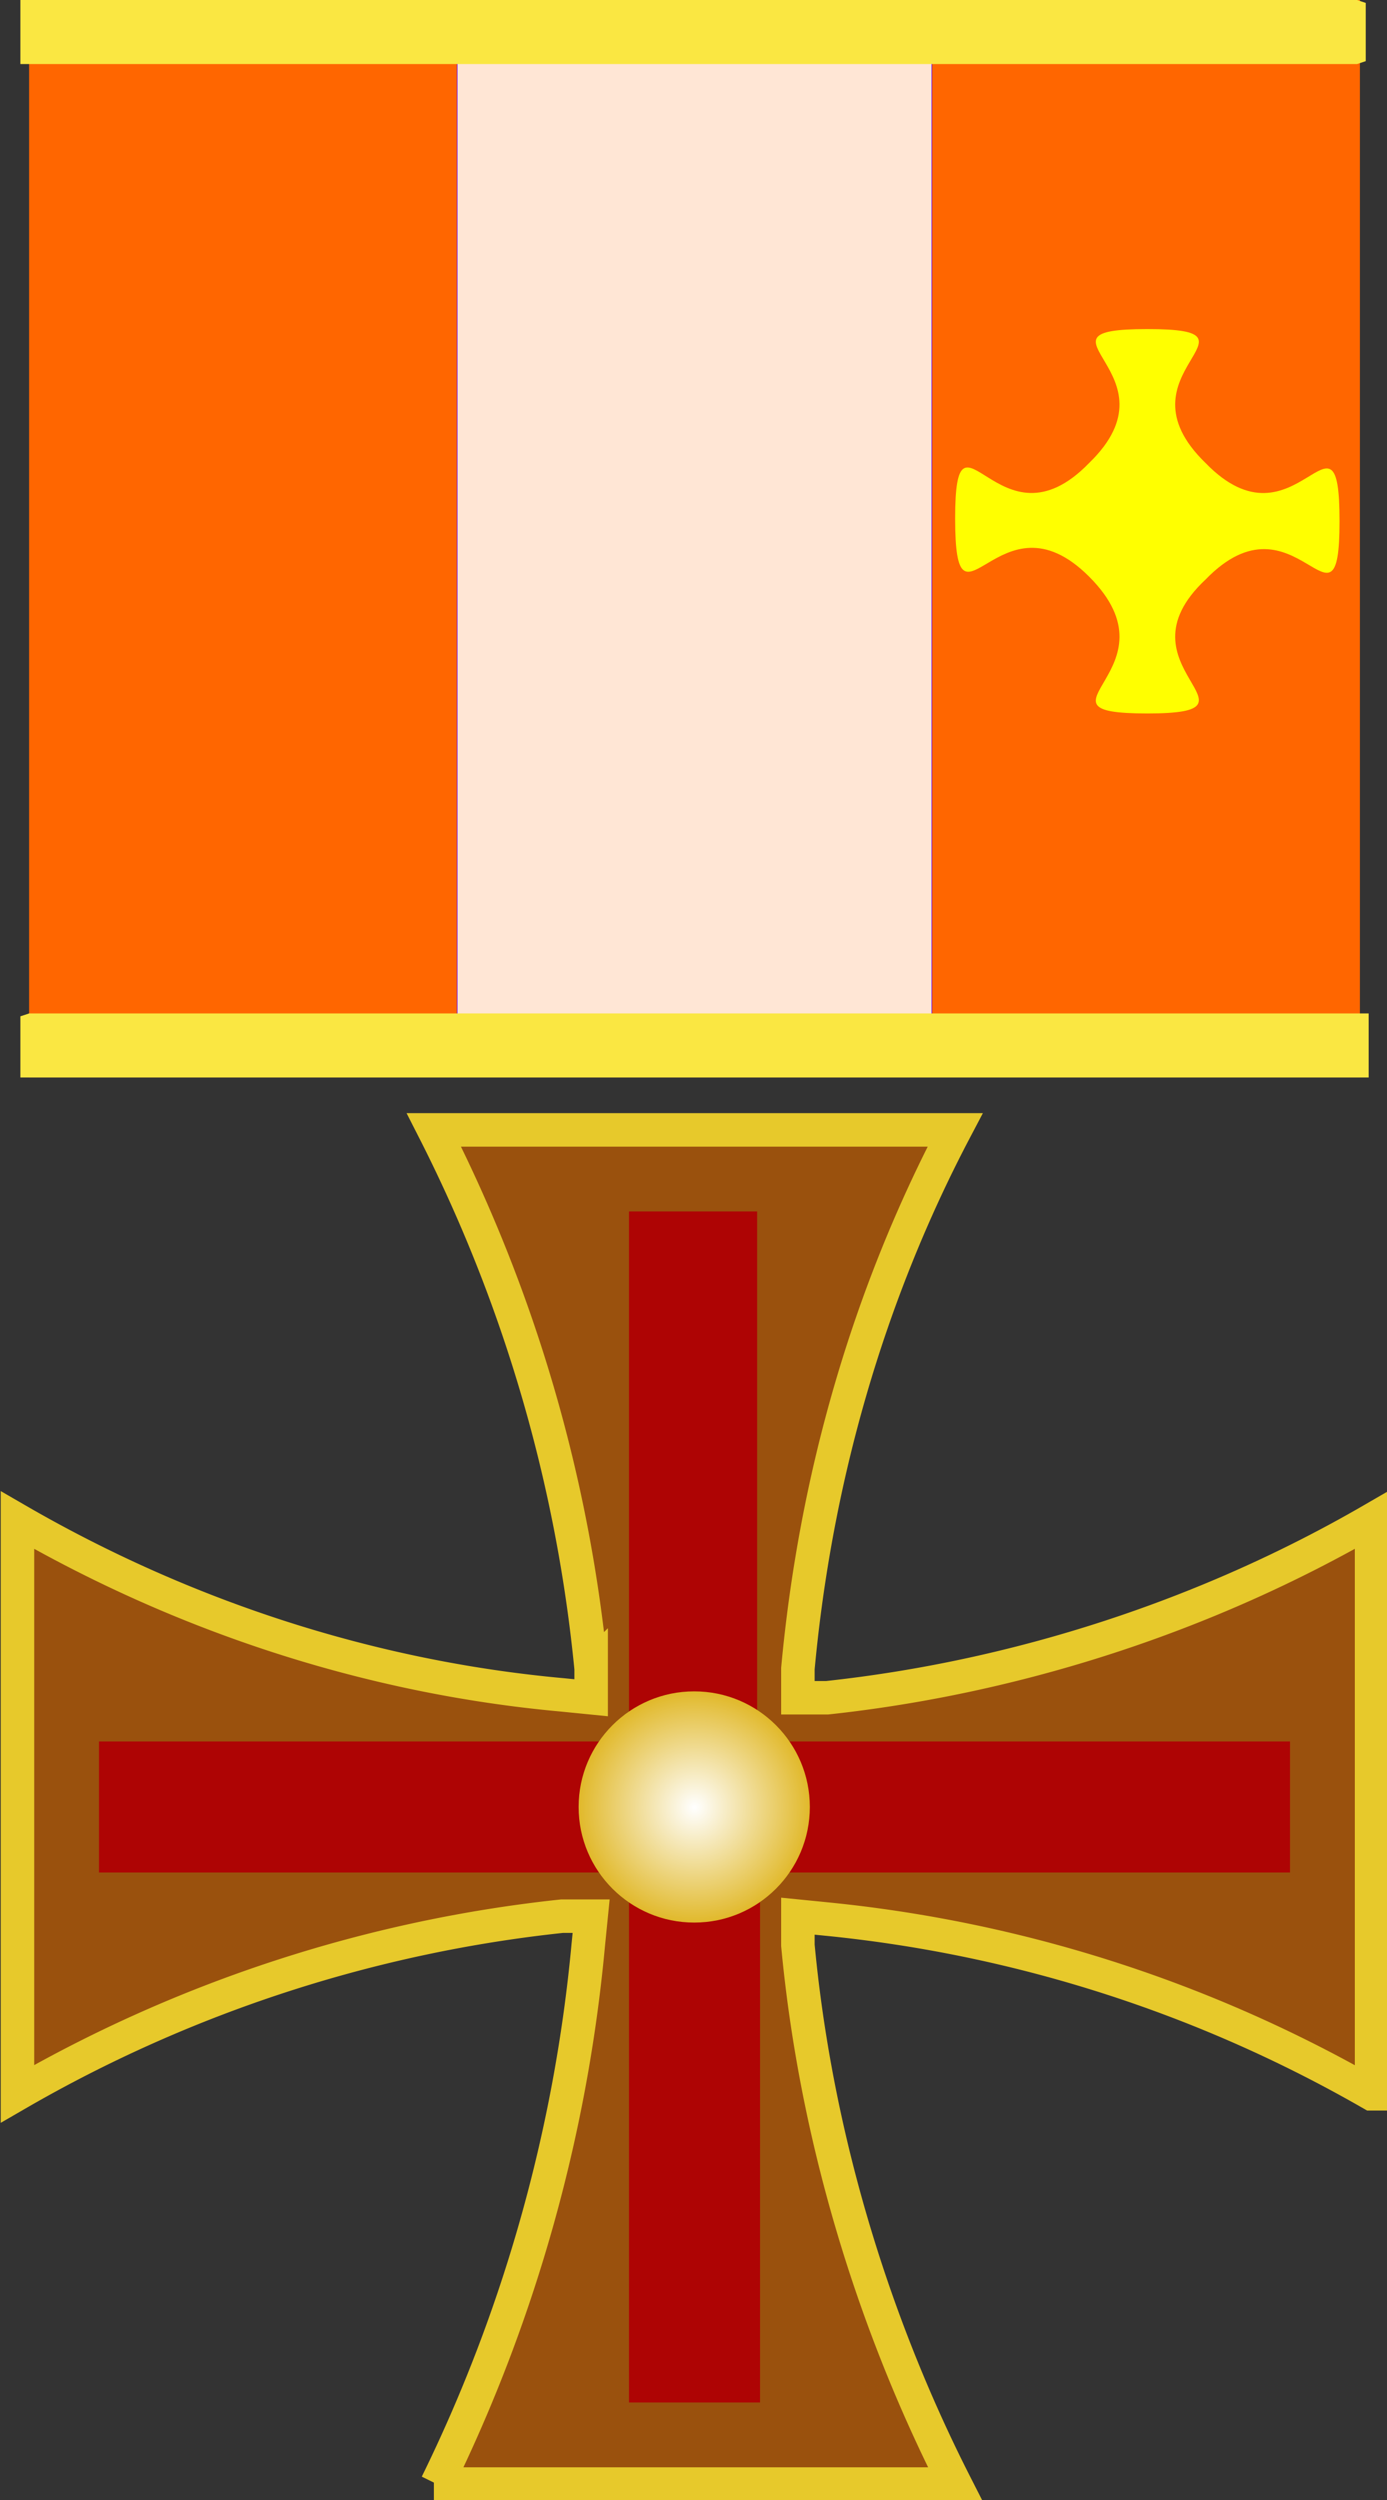 <svg xmlns="http://www.w3.org/2000/svg" xmlns:xlink="http://www.w3.org/1999/xlink" viewBox="0 0 4.763 8.585"><rect x="0" y="0" width="4.763" height="8.585" fill="#333333" stroke="none"/><defs><linearGradient id="a"><stop offset="0" stop-color="#fff"/><stop offset="1" stop-color="#fff" stop-opacity="0"/></linearGradient><radialGradient xlink:href="#a" id="b" cx="83.905" cy="103.447" fx="83.905" fy="103.447" r="0.397" gradientUnits="userSpaceOnUse" gradientTransform="translate(-.02 -.02)"/></defs><g transform="translate(-81.5 -97.22)"><path d="M83 105.75c.28-.57.46-1.2.52-1.85l.01-.1h-.1c-.66.07-1.3.28-1.87.61v-1.97c.57.33 1.21.54 1.87.6l.1.01v-.1a5.18 5.18 0 0 0-.54-1.85h1.79c-.3.57-.48 1.2-.54 1.85v.1h.1c.65-.07 1.3-.28 1.87-.61v1.97a4.68 4.68 0 0 0-1.87-.6l-.1-.01v.1c.06.64.25 1.28.54 1.85h-1.79z" fill="#9a510d" stroke="#e7c92b" stroke-width=".115"/><path d="M83.66 101.38v1.82h-1.82v.45h1.82v1.82h.45v-1.82h1.82v-.45H84.1v-1.82z" fill="#ae0404" fill-rule="evenodd"/><circle cx="83.884" cy="103.425" r="0.397" fill="#e1b92b" fill-rule="evenodd"/><circle cx="83.884" cy="103.425" r="0.397" fill="url(#b)" fill-rule="evenodd"/></g><path fill="#f60" fill-rule="evenodd" d="M.1 0h4.57v3.7H.1z"/><path fill="#ffe6d5" fill-rule="evenodd" stroke="#5900fb" stroke-width=".002" d="M1.57.14H3.2v3.38H1.57z"/><path d="M.1 0h4.56l.03.01v.2l-.03.01H.07V0L.1 0zM.1 3.48H4.7v.22H.07v-.21l.03-.01z" fill="#fae742"/><path d="M4.6 1.79c0 .44-.15-.12-.46.2-.32.3.24.46-.2.46s.12-.15-.2-.47c-.31-.31-.46.25-.46-.2 0-.44.15.13.46-.19.32-.31-.24-.46.2-.46s-.12.15.2.46c.31.32.46-.25.46.2z" fill="#ff0" fill-rule="evenodd"/></svg>